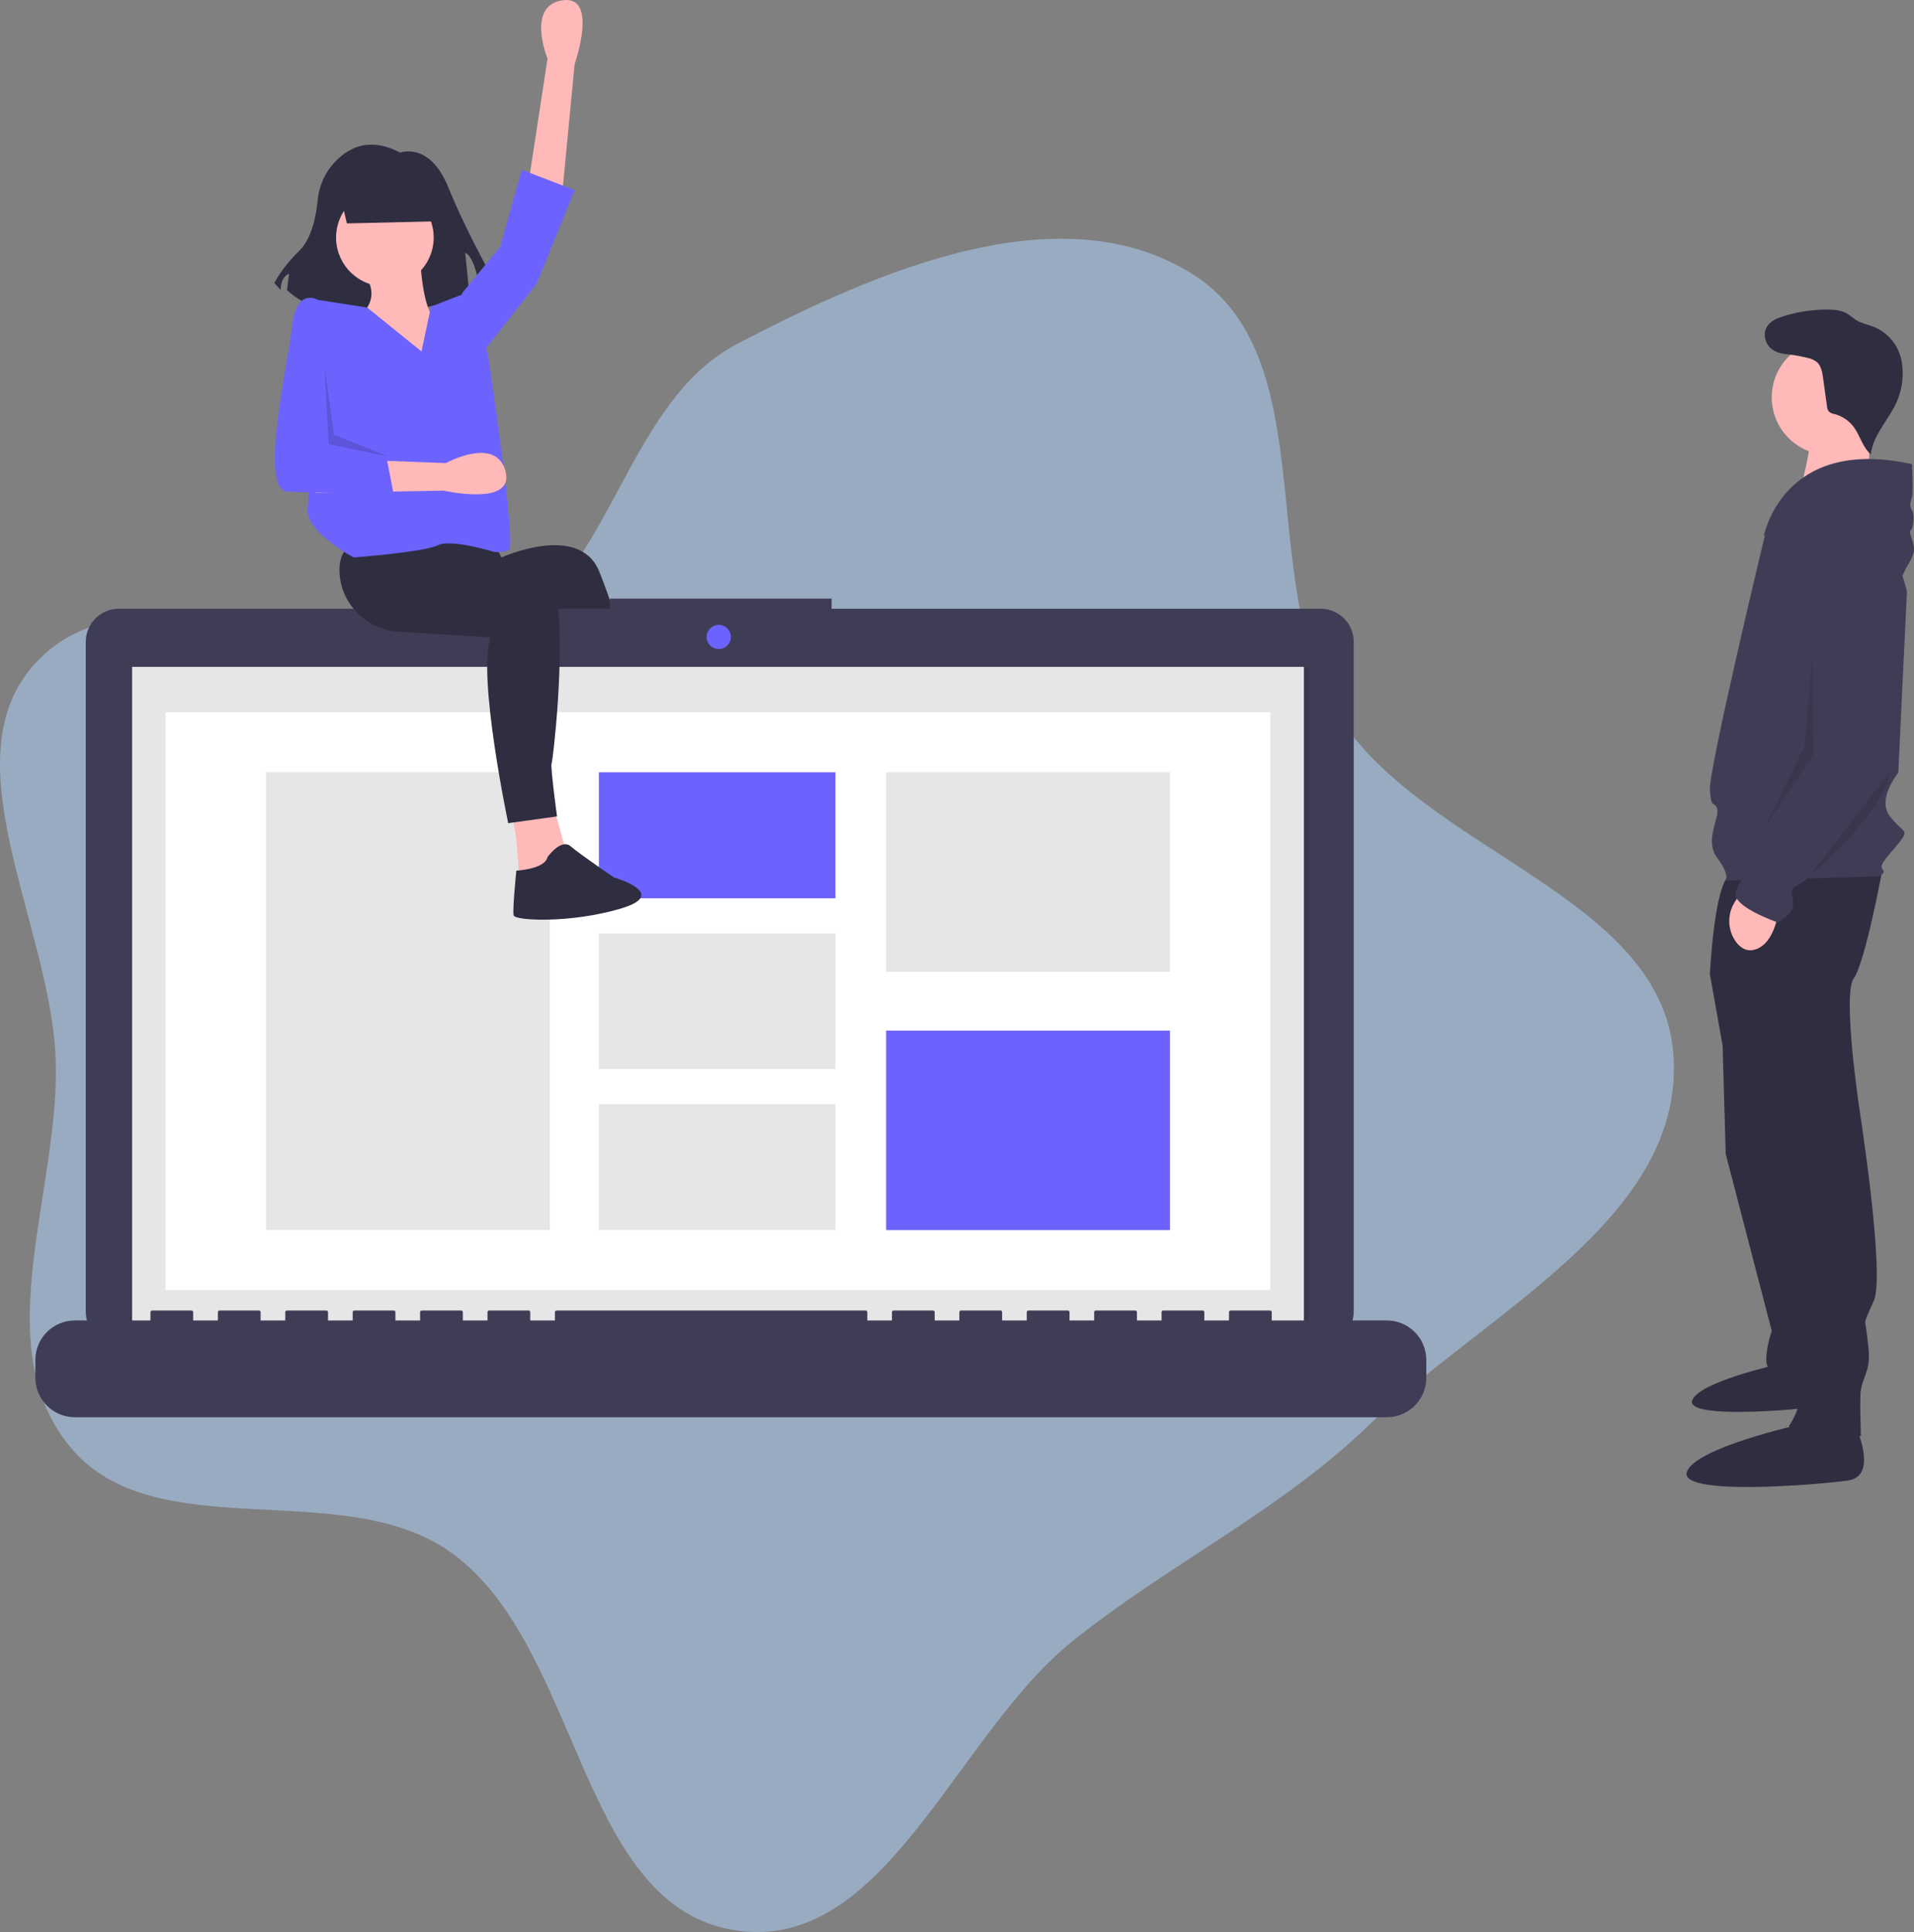 <svg width="433" height="437" viewBox="0 0 433 437" fill="none" xmlns="http://www.w3.org/2000/svg">
<rect x="0" y="0" width="433" height="437" fill="#808080" stroke="none"/>
<g id="illus">
<path id="Vector" opacity="0.5" fill-rule="evenodd" clip-rule="evenodd" d="M166.765 77.785C198.003 61.482 239.424 43.296 269.431 61.767C299.705 80.403 283.8 130.986 302.405 161.279C321.8 192.861 376.929 202.569 378.639 239.591C380.322 276.007 336.035 296.843 309.839 322.194C289.595 341.785 264.708 353.534 242.712 371.134C216.149 392.388 200.45 441.432 166.765 436.677C130.838 431.607 131.623 372.629 102.263 351.312C77.544 333.364 34.676 350.715 15.555 326.892C-2.986 303.791 13.632 269.194 12.593 239.591C11.51 208.76 -12.916 170.086 9.296 148.676C34.31 124.566 79.965 158.38 111.644 144.118C138.313 132.112 140.837 91.317 166.765 77.785Z" fill="#B3D6FF"/>
<g id="Group">
<path id="Vector_2" d="M141.65 176.379L145.943 189.564L151.769 184.658L148.703 174.233L141.65 176.379Z" fill="#FFB9B9"/>
<path id="Vector_3" d="M86.457 120.266L87.99 140.81L125.092 141.73L141.343 178.832L150.235 175.153C150.235 175.153 140.117 140.197 135.517 129.159C130.918 118.12 113.44 126.092 113.44 126.092L111.907 123.026L86.457 120.266Z" fill="#2F2E41"/>
<path id="Vector_4" d="M144.103 187.111C144.103 187.111 144.716 196.923 145.636 197.536C146.556 198.15 153.608 196.923 153.608 196.923C153.608 196.923 155.727 197.394 164.34 195.083C174.023 192.486 163.114 188.644 163.114 188.644C163.114 188.644 156.061 184.045 152.995 181.898C149.929 179.752 147.782 184.351 147.782 184.351C148.396 186.191 144.103 187.111 144.103 187.111Z" fill="#2F2E41"/>
<path id="Vector_5" d="M389.428 226.84L390.404 261.004L400.816 301.025C400.816 301.025 398.539 307.858 400.165 309.485C401.792 311.112 409.276 314.04 409.276 314.04L403.094 228.793L389.428 226.84Z" fill="#2F2E41"/>
<path id="Vector_6" d="M412.033 309.318C412.033 309.318 415.746 317.487 410.548 318.229C405.35 318.972 381.339 320.952 382.824 316.744C384.309 312.536 402.379 308.575 402.379 308.575L412.033 309.318Z" fill="#2F2E41"/>
<path id="Vector_7" d="M425.87 196.581C425.87 196.581 421.965 217.73 419.362 221.309C416.759 224.888 420.664 250.918 420.664 250.918C420.664 250.918 426.52 288.336 423.918 294.192C421.315 300.049 421.965 298.097 422.291 301.35C422.616 304.604 423.267 307.207 422.291 310.135C421.315 313.064 421.315 312.738 420.989 314.365C420.664 315.992 420.989 324.777 420.989 324.777C420.989 324.777 406.998 329.658 404.721 322.5C404.721 322.5 407.974 317.944 406.998 314.365C405.98 310.763 405.434 307.045 405.371 303.303V296.47L390.404 240.506L386.825 220.333C386.825 220.333 387.801 199.835 391.38 197.882C394.96 195.93 425.87 196.581 425.87 196.581Z" fill="#2F2E41"/>
<path id="Vector_8" d="M420.013 323.15C420.013 323.15 424.894 333.888 418.061 334.864C411.228 335.84 379.667 338.443 381.619 332.911C383.572 327.38 407.324 322.174 407.324 322.174L420.013 323.15Z" fill="#2F2E41"/>
<path id="Vector_9" d="M413.828 102.888C421.016 102.888 426.842 97.061 426.842 89.873C426.842 82.685 421.016 76.858 413.828 76.858C406.64 76.858 400.813 82.685 400.813 89.873C400.813 97.061 406.64 102.888 413.828 102.888Z" fill="#FFB9B9"/>
<path id="Vector_10" d="M422.973 95.624L422.731 112.245L406.775 112.299C406.775 112.299 410.824 99.288 409.01 96.567C407.196 93.846 422.973 95.624 422.973 95.624Z" fill="#FFB9B9"/>
<path id="Vector_11" d="M399.189 121.42C399.189 121.42 410.577 106.779 419.362 112.961C428.147 119.143 431.401 133.784 431.401 133.784L429.449 174.781C429.449 174.781 424.568 180.638 427.497 184.542C430.425 188.447 432.052 187.471 429.774 190.399C427.497 193.327 424.894 195.605 425.87 196.581C426.846 197.557 424.894 198.208 424.894 198.208L390.404 199.184C390.404 199.184 391.38 197.882 388.452 193.978C385.524 190.074 389.103 184.868 388.452 182.915C387.801 180.963 387.151 183.241 386.825 178.686C386.5 174.13 399.189 121.42 399.189 121.42Z" fill="#3F3D56"/>
<path id="Vector_12" d="M402.443 205.366C402.443 205.366 401.792 213.5 396.912 214.802C395.082 215.29 393.709 214.359 392.708 213.006C391.774 211.709 391.25 210.161 391.204 208.563C391.159 206.965 391.593 205.389 392.453 204.041L393.658 202.112L402.443 205.366Z" fill="#FFB9B9"/>
<path id="Vector_13" d="M432.54 104.989C432.54 104.989 432.865 111.496 432.54 112.473C432.215 113.449 431.889 114.425 432.54 115.401C433.191 116.377 432.865 119.631 432.215 119.956C431.564 120.281 433.516 123.21 432.865 125.162C432.215 127.114 431.564 127.765 431.238 128.416C430.913 129.066 430.389 130.232 430.389 130.232C430.389 130.232 420.827 109.87 413.018 114.75C405.209 119.631 399.027 121.258 399.027 121.258C399.027 121.258 403.256 98.482 432.54 104.989Z" fill="#3F3D56"/>
<path id="Vector_14" d="M418.386 120.119C418.386 120.119 428.798 121.095 428.147 134.76C427.497 148.426 429.123 169.901 429.123 169.901C429.123 169.901 411.228 197.232 408.3 199.184C405.371 201.136 405.046 200.811 405.371 202.438C405.697 204.064 406.022 205.366 404.721 206.667C403.952 207.441 403.075 208.099 402.118 208.62C402.118 208.62 391.706 205.041 392.682 201.787C393.658 198.533 398.213 193.327 398.213 193.327C398.213 193.327 406.022 180.638 406.347 178.686C406.673 176.733 406.673 177.059 407.649 176.083C408.625 175.106 411.228 171.202 411.228 169.25V163.068L408.5 130.031C408.376 128.685 408.539 127.329 408.976 126.05C409.414 124.772 410.118 123.601 411.04 122.613C412.589 120.993 414.929 119.704 418.386 120.119Z" fill="#3F3D56"/>
<path id="Vector_15" d="M405.434 79.836C404.586 80.071 403.693 80.091 402.835 79.895C401.977 79.698 401.182 79.291 400.52 78.711C399.248 77.502 398.821 75.408 399.726 73.905C400.507 72.607 402.027 71.973 403.473 71.521C406.664 70.527 409.986 70.02 413.327 70.018C414.921 70.018 416.584 70.154 417.947 70.978C418.622 71.386 419.193 71.946 419.86 72.366C421.086 73.139 422.559 73.396 423.905 73.933C425.282 74.492 426.522 75.341 427.543 76.421C428.563 77.502 429.339 78.789 429.819 80.195C430.128 81.149 430.321 82.137 430.394 83.137C430.614 85.876 430.13 88.626 428.987 91.126C427.172 95.084 423.717 98.413 423.228 102.741C421.368 101.179 420.823 98.56 419.382 96.605C418.31 95.159 416.779 94.12 415.039 93.657C414.553 93.593 414.096 93.388 413.724 93.069C413.474 92.723 413.331 92.311 413.313 91.884L412.42 85.454C412.238 84.146 411.992 82.716 410.988 81.857C410.358 81.388 409.629 81.072 408.856 80.932C407.029 80.478 405.167 80.174 403.29 80.025" fill="#2F2E41"/>
<path id="Vector_16" opacity="0.1" d="M427.541 174.548L409.276 198.251C409.276 198.251 426.094 184.192 427.541 174.548Z" fill="black"/>
<path id="Vector_17" opacity="0.1" d="M410.009 148.305L410.182 170.691L399.574 186.603L408.253 168.762L410.009 148.305Z" fill="black"/>
<path id="Vector_18" d="M298.766 137.682H188.135V135.402H137.971V137.682H26.884C24.9 137.682 22.996 138.47 21.593 139.874C20.189 141.277 19.401 143.181 19.401 145.165V296.653C19.401 298.637 20.189 300.541 21.593 301.944C22.996 303.348 24.9 304.136 26.884 304.136H298.766C299.749 304.136 300.722 303.943 301.63 303.566C302.538 303.19 303.363 302.639 304.057 301.944C304.752 301.249 305.304 300.424 305.68 299.517C306.056 298.609 306.249 297.635 306.249 296.653V145.165C306.249 144.183 306.056 143.21 305.68 142.302C305.304 141.394 304.752 140.569 304.057 139.874C303.363 139.179 302.538 138.628 301.63 138.252C300.722 137.876 299.749 137.682 298.766 137.682Z" fill="#3F3D56"/>
<path id="Vector_19" opacity="0.1" d="M296.216 150.907H29.434V301.4H296.216V150.907Z" fill="black"/>
<path id="Vector_20" d="M162.597 146.803C164.108 146.803 165.333 145.578 165.333 144.067C165.333 142.555 164.108 141.33 162.597 141.33C161.086 141.33 159.861 142.555 159.861 144.067C159.861 145.578 161.086 146.803 162.597 146.803Z" fill="#6C63FF"/>
<path id="Vector_21" d="M294.98 150.832H29.882V301.269H294.98V150.832Z" fill="#E6E6E6"/>
<path id="Vector_22" d="M287.399 161.111H37.462V291.788H287.399V161.111Z" fill="white"/>
<path id="Vector_23" d="M124.394 174.67H60.172V278.229H124.394V174.67Z" fill="#E6E6E6"/>
<path id="Vector_24" d="M188.999 174.67H135.48V203.176H188.999V174.67Z" fill="#6C63FF"/>
<path id="Vector_25" d="M188.999 211.114H135.48V241.785H188.999V211.114Z" fill="#E6E6E6"/>
<path id="Vector_26" d="M188.999 249.724H135.48V278.229H188.999V249.724Z" fill="#E6E6E6"/>
<path id="Vector_27" d="M264.689 174.67H200.467V219.801H264.689V174.67Z" fill="#E6E6E6"/>
<path id="Vector_28" d="M264.689 233.099H200.467V278.229H264.689V233.099Z" fill="#6C63FF"/>
<path id="Vector_29" d="M313.74 298.664H287.704V296.788C287.704 296.739 287.694 296.691 287.675 296.645C287.657 296.6 287.629 296.559 287.595 296.525C287.56 296.49 287.519 296.463 287.474 296.444C287.429 296.425 287.381 296.416 287.332 296.416H278.405C278.356 296.416 278.308 296.425 278.263 296.444C278.218 296.463 278.177 296.49 278.142 296.525C278.107 296.559 278.08 296.6 278.061 296.645C278.043 296.691 278.033 296.739 278.033 296.788V298.664H272.454V296.788C272.454 296.739 272.444 296.691 272.426 296.645C272.407 296.6 272.379 296.559 272.345 296.525C272.31 296.49 272.269 296.463 272.224 296.444C272.179 296.425 272.131 296.416 272.082 296.416H263.155C263.106 296.416 263.058 296.425 263.013 296.444C262.968 296.463 262.927 296.49 262.892 296.525C262.858 296.559 262.83 296.6 262.812 296.645C262.793 296.691 262.783 296.739 262.783 296.788V298.664H257.204V296.788C257.204 296.739 257.194 296.691 257.176 296.645C257.157 296.6 257.13 296.559 257.095 296.525C257.061 296.49 257.02 296.463 256.974 296.444C256.929 296.425 256.881 296.416 256.832 296.416H247.905C247.857 296.416 247.808 296.425 247.763 296.444C247.718 296.463 247.677 296.49 247.642 296.525C247.608 296.559 247.58 296.6 247.562 296.645C247.543 296.691 247.533 296.739 247.533 296.788V298.664H241.954V296.788C241.954 296.739 241.945 296.691 241.926 296.645C241.907 296.6 241.88 296.559 241.845 296.525C241.811 296.49 241.77 296.463 241.725 296.444C241.68 296.425 241.631 296.416 241.582 296.416H232.656C232.607 296.416 232.558 296.425 232.513 296.444C232.468 296.463 232.427 296.49 232.393 296.525C232.358 296.559 232.331 296.6 232.312 296.645C232.293 296.691 232.284 296.739 232.284 296.788V298.664H226.704V296.788C226.704 296.739 226.695 296.691 226.676 296.645C226.657 296.6 226.63 296.559 226.596 296.525C226.561 296.49 226.52 296.463 226.475 296.444C226.43 296.425 226.381 296.416 226.333 296.416H217.406C217.357 296.416 217.309 296.425 217.263 296.444C217.218 296.463 217.177 296.49 217.143 296.525C217.108 296.559 217.081 296.6 217.062 296.645C217.043 296.691 217.034 296.739 217.034 296.788V298.664H211.455V296.788C211.455 296.739 211.445 296.691 211.426 296.645C211.408 296.6 211.38 296.559 211.346 296.525C211.311 296.49 211.27 296.463 211.225 296.444C211.18 296.425 211.132 296.416 211.083 296.416H202.156C202.107 296.416 202.059 296.425 202.014 296.444C201.969 296.463 201.928 296.49 201.893 296.525C201.858 296.559 201.831 296.6 201.812 296.645C201.794 296.691 201.784 296.739 201.784 296.788V298.664H196.205V296.788C196.205 296.739 196.195 296.691 196.177 296.645C196.158 296.6 196.13 296.559 196.096 296.525C196.061 296.49 196.02 296.463 195.975 296.444C195.93 296.425 195.882 296.416 195.833 296.416H125.907C125.808 296.416 125.714 296.455 125.644 296.525C125.574 296.595 125.535 296.689 125.535 296.788V298.664H119.956V296.788C119.956 296.739 119.946 296.691 119.928 296.645C119.909 296.6 119.881 296.559 119.847 296.525C119.812 296.49 119.771 296.463 119.726 296.444C119.681 296.425 119.633 296.416 119.584 296.416H110.657C110.559 296.416 110.464 296.455 110.394 296.525C110.324 296.595 110.285 296.689 110.285 296.788V298.664H104.706V296.788C104.706 296.739 104.696 296.691 104.678 296.645C104.659 296.6 104.632 296.559 104.597 296.525C104.563 296.49 104.522 296.463 104.476 296.444C104.431 296.425 104.383 296.416 104.334 296.416H95.407C95.309 296.416 95.214 296.455 95.144 296.525C95.075 296.595 95.035 296.689 95.035 296.788V298.664H89.456V296.788C89.456 296.739 89.447 296.691 89.428 296.645C89.409 296.6 89.382 296.559 89.347 296.525C89.313 296.49 89.272 296.463 89.227 296.444C89.181 296.425 89.133 296.416 89.084 296.416H80.158C80.059 296.416 79.964 296.455 79.895 296.525C79.825 296.595 79.786 296.689 79.786 296.788V298.664H74.206V296.788C74.206 296.739 74.197 296.691 74.178 296.645C74.159 296.6 74.132 296.559 74.097 296.525C74.063 296.49 74.022 296.463 73.977 296.444C73.932 296.425 73.883 296.416 73.835 296.416H64.908C64.809 296.416 64.715 296.455 64.645 296.525C64.575 296.595 64.536 296.689 64.536 296.788V298.664H58.957V296.788C58.957 296.739 58.947 296.691 58.928 296.645C58.91 296.6 58.882 296.559 58.848 296.525C58.813 296.49 58.772 296.463 58.727 296.444C58.682 296.425 58.634 296.416 58.585 296.416H49.658C49.559 296.416 49.465 296.455 49.395 296.525C49.325 296.595 49.286 296.689 49.286 296.788V298.664H43.707V296.788C43.707 296.739 43.697 296.691 43.678 296.645C43.66 296.6 43.632 296.559 43.598 296.525C43.563 296.49 43.522 296.463 43.477 296.444C43.432 296.425 43.384 296.416 43.335 296.416H34.408C34.309 296.416 34.215 296.455 34.145 296.525C34.075 296.595 34.036 296.689 34.036 296.788V298.664H16.927C14.559 298.664 12.289 299.604 10.615 301.278C8.94 302.952 8 305.223 8 307.59V311.627C8 313.994 8.941 316.265 10.615 317.939C12.289 319.613 14.559 320.554 16.927 320.554H313.74C316.107 320.554 318.378 319.613 320.052 317.939C321.726 316.265 322.667 313.994 322.667 311.627V307.59C322.667 305.223 321.726 302.952 320.052 301.278C318.378 299.604 316.107 298.664 313.74 298.664Z" fill="#3F3D56"/>
<path id="Vector_30" d="M74.708 37.878C73.083 40.049 72.099 42.632 71.868 45.334C71.538 48.623 70.575 53.883 67.772 56.648C63.503 60.861 62.08 64.02 62.08 64.02L63.503 65.6C63.503 62.441 65.401 61.914 65.401 61.914L64.926 65.6C77.734 77.711 106.196 66.653 106.196 66.653L105.247 57.175C107.619 58.228 108.567 65.6 108.567 65.6L112.362 64.547C112.362 64.547 105.721 52.962 101.452 42.431C97.183 31.899 90.542 34.532 90.542 34.532C82.715 30.349 77.545 34.228 74.708 37.878Z" fill="#2F2E41"/>
<path id="Vector_31" d="M119.266 43.303L123.866 13.254C123.866 13.254 118.96 1.295 127.238 0.069C135.517 -1.158 129.998 14.48 129.998 14.48L127.238 43.303H119.266Z" fill="#FFB9B9"/>
<path id="Vector_32" d="M115.587 184.658C117.12 187.111 117.426 199.683 117.426 199.683L128.158 192.937L125.092 181.898L115.587 184.658Z" fill="#FFB9B9"/>
<path id="Vector_33" d="M100.562 118.733C100.562 118.733 87.07 118.733 79.711 123.026C77.346 124.406 76.659 126.894 76.817 129.636C77.229 136.8 83.079 142.457 90.241 142.9L110.987 144.183C107.921 152.769 114.973 186.191 114.973 186.191L126.012 184.658C126.012 184.658 124.479 173.313 124.785 172.7C125.092 172.086 127.852 148.169 126.012 135.598C124.172 123.026 99.029 128.239 99.029 128.239L100.562 118.733Z" fill="#2F2E41"/>
<path id="Vector_34" d="M116.813 196.923C116.813 196.923 115.893 205.815 116.2 207.042C116.507 208.268 129.078 208.882 140.423 205.509C151.769 202.136 138.89 198.456 138.89 198.456C138.89 198.456 131.225 193.244 129.078 191.404C126.932 189.564 123.866 193.857 123.866 193.857C123.252 196.616 116.813 196.923 116.813 196.923Z" fill="#2F2E41"/>
<path id="Vector_35" d="M97.966 55.496C98.943 49.478 94.856 43.808 88.838 42.832C82.821 41.855 77.151 45.942 76.174 51.959C75.198 57.977 79.284 63.647 85.302 64.624C91.32 65.6 96.99 61.514 97.966 55.496Z" fill="#FFB9B9"/>
<path id="Vector_36" d="M82.471 62.007C86.457 67.833 81.551 71.206 81.551 71.206L79.405 87.151C79.405 87.151 102.402 89.297 106.388 86.231C110.374 83.165 101.788 73.046 98.722 72.126C95.656 71.206 95.043 58.634 95.043 58.634L82.471 62.007Z" fill="#FFB9B9"/>
<path id="Vector_37" d="M83.071 69.572L70.972 67.68L69.593 80.712C69.593 80.712 70.206 109.841 69.593 115.054C68.979 120.266 80.018 126.092 80.018 126.092C80.018 126.092 95.963 124.866 99.029 123.333C102.095 121.799 111.907 124.866 111.907 124.866C113 124.926 114.094 124.77 115.127 124.406C116.966 123.793 110.374 80.098 110.374 80.098L104.548 66.607L97.496 69.366L95.349 79.485L83.071 69.572Z" fill="#6C63FF"/>
<path id="Vector_38" d="M109.148 79.791L121.413 64.153L129.998 42.996L118.04 38.397L113.134 55.875L104.548 66.3L104.241 68.14L109.148 79.791Z" fill="#6C63FF"/>
<path id="Vector_39" d="M70.499 103.596L100.877 104.739C100.877 104.739 112.198 98.502 114.361 106.587C116.523 114.672 100.358 110.972 100.358 110.972L71.408 111.516L70.499 103.596Z" fill="#FFB9B9"/>
<path id="Vector_40" d="M73.119 101.409L87.224 102.329L89.063 111.834C89.063 111.834 71.892 111.527 65.147 111.221C58.401 110.914 65.147 82.398 66.066 73.812C66.986 65.227 71.586 67.68 71.586 67.68L74.345 69.826L73.119 101.409Z" fill="#6C63FF"/>
<path id="Vector_41" opacity="0.15" d="M75.572 98.342L87.837 103.249L74.345 100.489L73.425 83.011L75.572 98.342Z" fill="black"/>
<path id="Vector_42" d="M98.727 50.054L78.475 50.536L76.064 40.41H98.727V50.054Z" fill="#2F2E41"/>
</g>
</g>
</svg>

